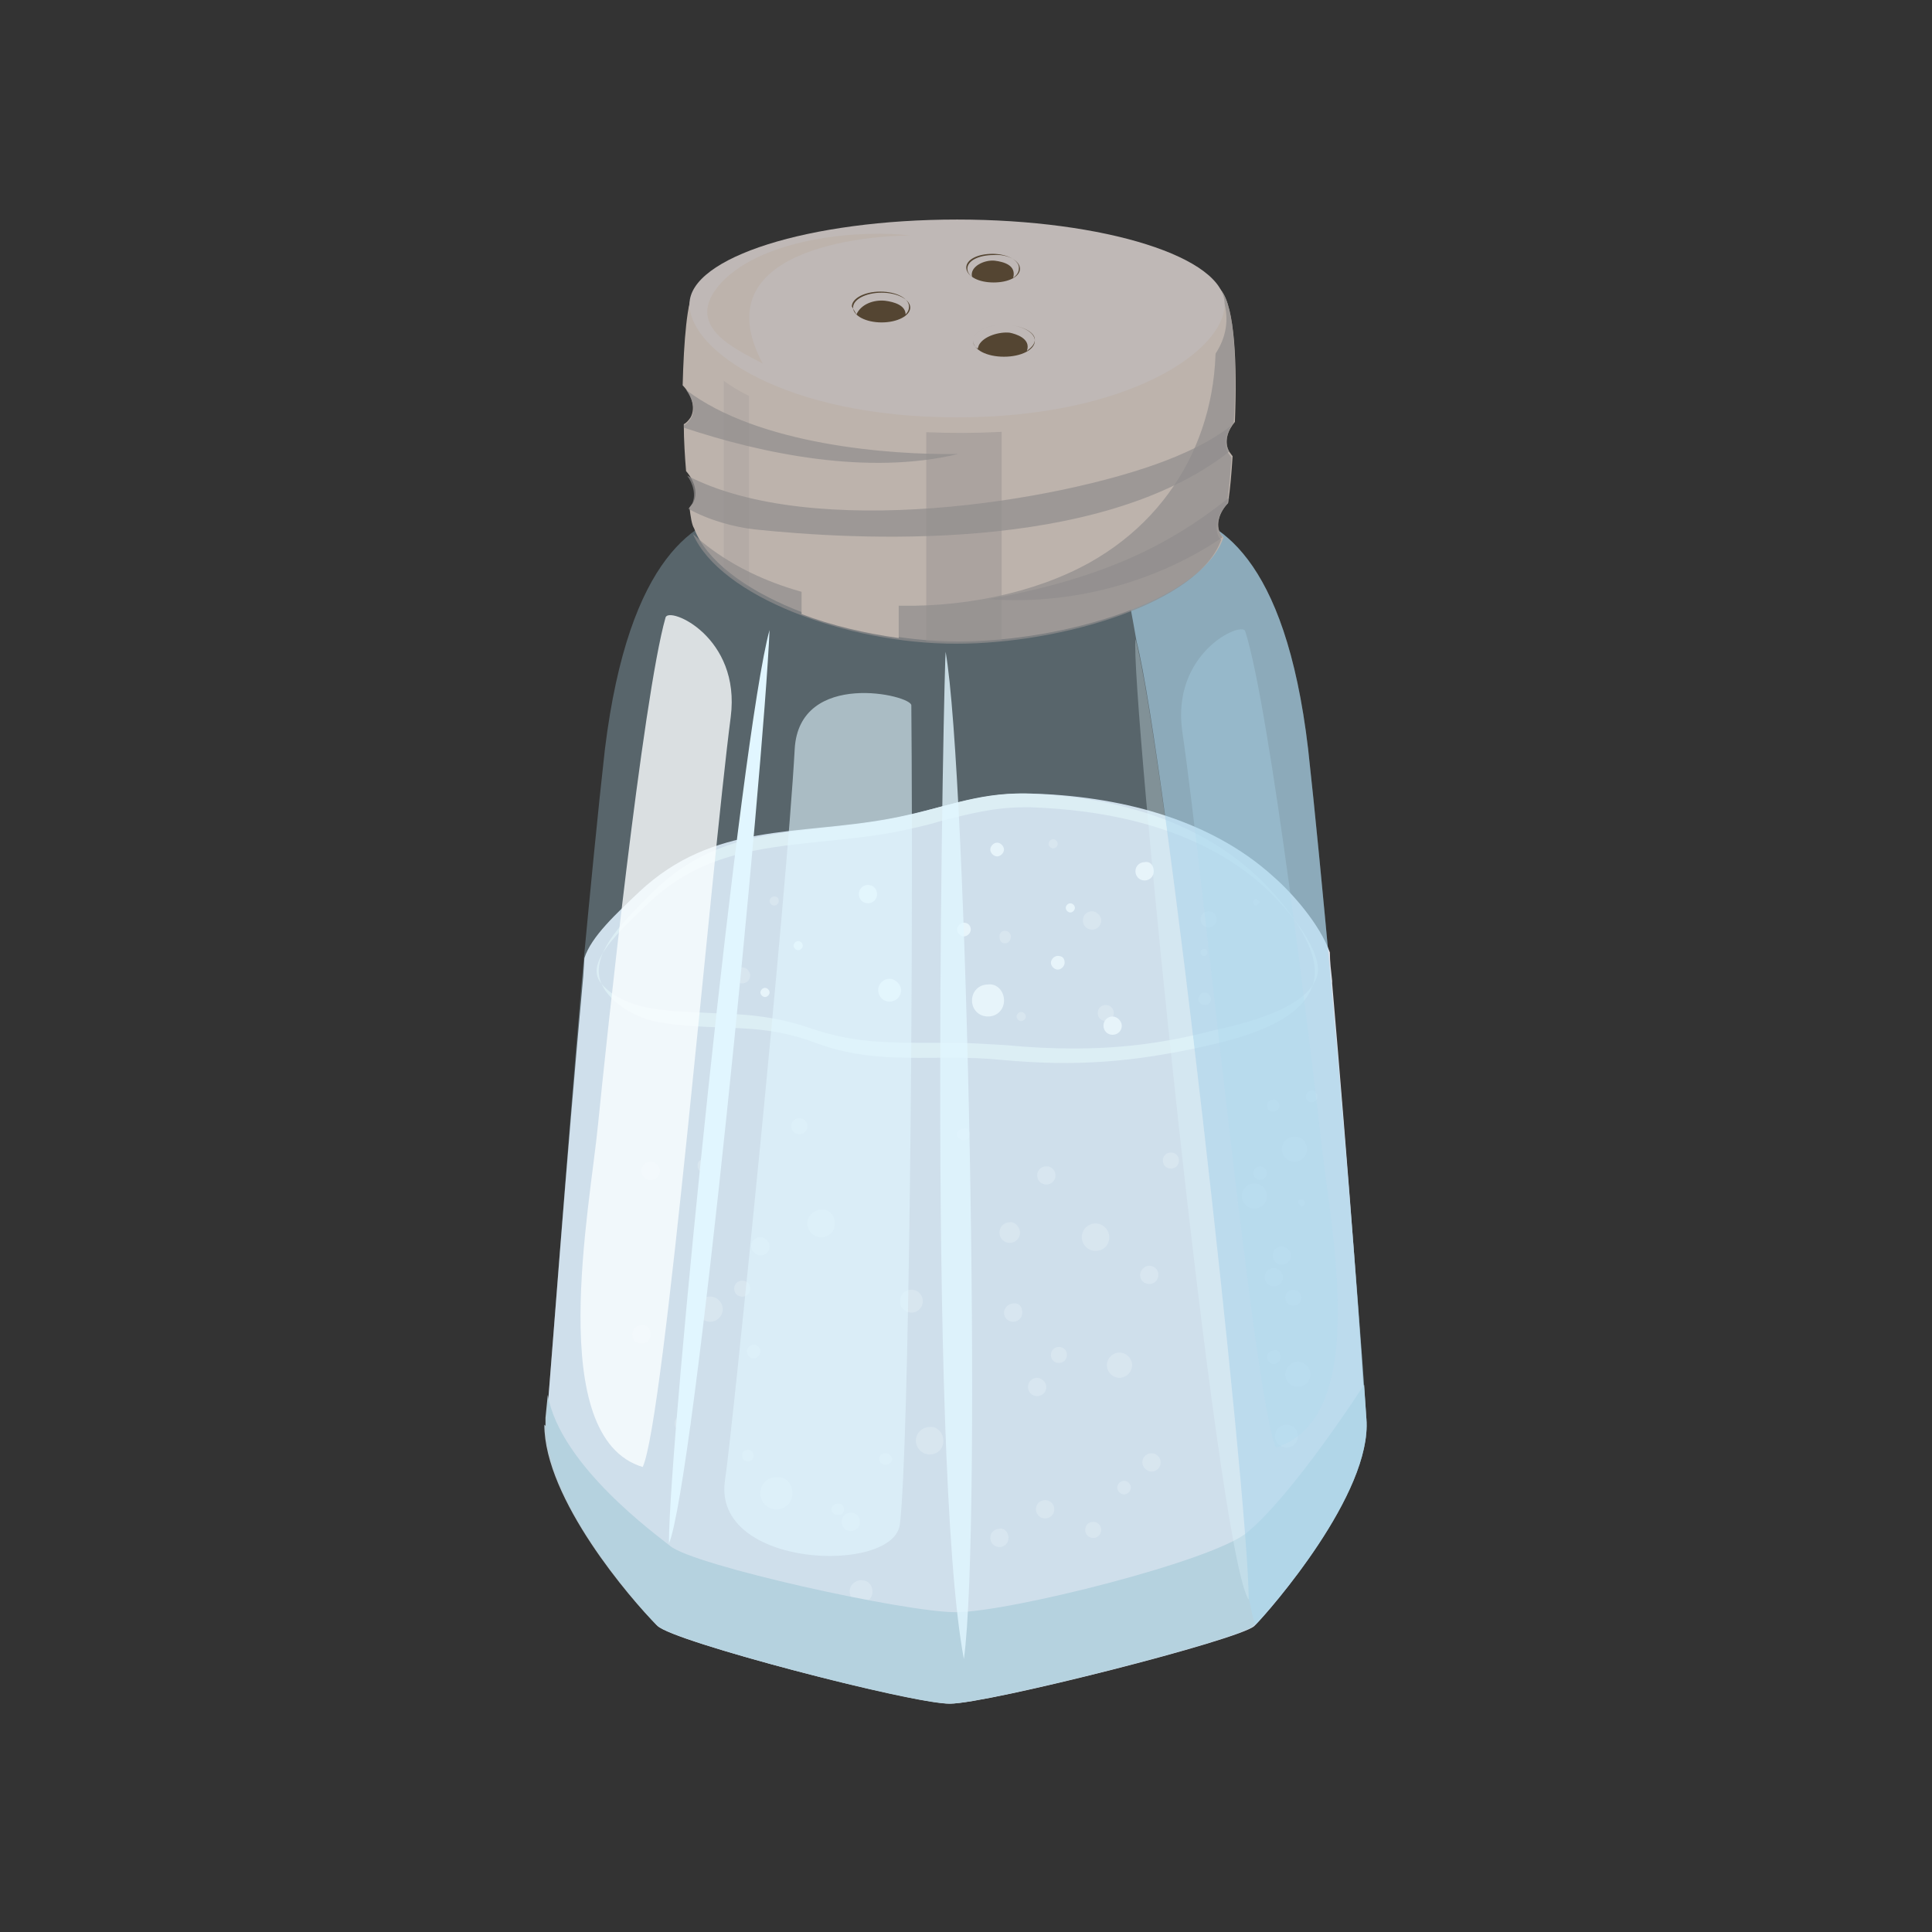 <svg viewBox="0 0 44 44" xmlns="http://www.w3.org/2000/svg" fill-rule="evenodd" clip-rule="evenodd"><rect x="0" y="0" width="44" height="44" fill="#333333" stroke="none"/><path d="M30.339 22.394v-.052c-.026-.234-.052-.443-.052-.651-.235-.651-.86-1.354-1.276-1.718-1.485-1.355-3.594-1.849-5.547-1.901-1.224-.026-2.057.364-3.203.572-2.109.391-4.01.079-5.703 1.667-.52.495-1.093 1.016-1.249 1.51l-.026.417c-.391 4.245-.73 8.906-.834 10.078-.13 1.718 1.953 4.114 2.526 4.713.365.364 5.807 1.77 6.666 1.77.86 0 6.615-1.458 6.927-1.77.339-.339 2.656-2.995 2.526-4.713-.052-1.172-.391-5.729-.755-9.922z" fill="#dde1ea"/><path d="M15.157 23.306c-.833-.105-1.432-.625-1.51-1.068-.104-.625.599-1.302 1.224-1.927 1.614-1.588 3.437-1.276 5.442-1.667 1.094-.208 1.901-.598 3.047-.572 1.849.052 3.854.546 5.286 1.901.521.494 1.458 1.588 1.276 2.369-.208.912-1.562 1.276-2.474 1.484-1.64.365-2.942.469-4.635.313-1.51-.156-2.786.156-4.244-.391-1.25-.468-2.057-.26-3.412-.442zM24.427 23.879c-.469 0-.99-.026-1.537-.078-.442-.026-.859-.052-1.145-.052h-.886c-.885 0-1.562-.052-2.343-.312-.886-.313-1.589-.339-2.318-.365-.417-.026-.833-.026-1.328-.104-.755-.104-1.25-.521-1.276-.781-.078-.443.599-1.068 1.146-1.589l.052-.052c1.172-1.094 2.448-1.224 3.906-1.38.521-.052 1.068-.104 1.641-.208.39-.078.755-.157 1.093-.261.625-.156 1.198-.312 1.901-.312h.13c1.563.052 3.75.39 5.312 1.797.678.625 1.355 1.536 1.224 2.031-.208.781-1.77 1.119-2.343 1.25-1.198.312-2.188.416-3.229.416z" fill="#eff6f7"/><path d="M25.262 28.176c0 .182-.13.312-.313.312-.182 0-.312-.156-.312-.312 0-.182.156-.313.312-.313s.313.131.313.313zM24.298 30.858c0 .104-.078.182-.182.182s-.182-.078-.182-.182.078-.182.182-.182.182.078.182.182zM25.782 31.091c0 .156-.13.287-.287.287-.156 0-.286-.131-.286-.287 0-.156.13-.286.286-.286.157 0 .287.13.287.286zM29.844 31.3c0 .156-.13.287-.286.287-.156 0-.286-.131-.286-.287 0-.156.13-.286.286-.286.156 0 .286.13.286.286zM29.766 26.171c0 .156-.13.287-.286.287-.156 0-.287-.131-.287-.287 0-.156.131-.286.287-.286.182 0 .286.13.286.286zM26.432 33.306c0 .13-.104.208-.208.208s-.208-.104-.208-.208c0-.13.104-.208.208-.208s.208.078.208.208zM23.23 28.072c0 .13-.104.234-.234.234s-.234-.104-.234-.234.104-.235.234-.235c.104-.026.234.105.234.235zM21.484 32.811c0 .183-.13.313-.312.313s-.313-.156-.313-.313c0-.182.157-.312.313-.312.156-.026.312.13.312.312zM16.46 29.816c0 .156-.131.286-.287.286-.156 0-.286-.13-.286-.286 0-.156.13-.287.286-.287.156 0 .287.131.287.287zM24.01 34.372c0 .131-.104.209-.208.209-.13 0-.208-.104-.208-.209 0-.13.104-.208.208-.208s.208.078.208.208zM25.079 34.842c0 .105-.078.183-.182.183s-.182-.078-.182-.183c0-.104.078-.182.182-.182s.182.078.182.182zM26.849 26.43c0 .105-.078.183-.182.183s-.183-.078-.183-.183c0-.104.079-.182.183-.182s.182.078.182.182zM28.854 27.238c0 .156-.13.286-.286.286-.156 0-.287-.13-.287-.286 0-.157.131-.287.287-.287.156 0 .286.13.286.287zM29.636 29.555c0 .105-.078.183-.182.183s-.182-.078-.182-.183c0-.104.078-.182.182-.182s.182.078.182.182zM21.017 29.633c0 .131-.104.261-.26.261-.131 0-.261-.104-.261-.261 0-.13.104-.26.261-.26.156 0 .26.13.26.26zM20.314 33.228c0 .078-.052.13-.156.13-.079 0-.131-.052-.131-.13 0-.078.052-.13.131-.13.078 0 .156.052.156.13zM19.585 34.66c0 .13-.105.208-.209.208-.13 0-.208-.104-.208-.208 0-.131.104-.209.208-.209s.209.078.209.209zM17.085 29.348c0 .105-.078.183-.182.183s-.182-.078-.182-.183c0-.104.078-.182.182-.182s.182.078.182.182zM16.173 26.536c0 .078-.052.156-.156.156-.078 0-.13-.052-.13-.156 0-.078.052-.13.13-.13.078-.026.156.052.156.13zM15.028 26.665c0 .131-.104.209-.208.209-.131 0-.209-.104-.209-.209 0-.13.105-.208.209-.208s.208.104.208.208zM14.819 30.39c0 .13-.104.208-.208.208-.131 0-.209-.104-.209-.208 0-.13.105-.208.209-.208.104-.026.208.078.208.208zM15.73 32.421c0 .104-.078.182-.182.182-.105 0-.183-.078-.183-.182 0-.105.078-.183.183-.183.104 0 .182.078.182.183zM18.386 25.649c0 .104-.078.182-.182.182s-.182-.078-.182-.182.078-.182.182-.182.182.078.182.182zM22.083 25.833c0 .078-.052.13-.13.13-.078 0-.156-.052-.156-.13 0-.078.078-.131.156-.131.078-.026.13.053.13.131zM19.22 34.374c0 .079-.052.131-.13.131-.078 0-.156-.052-.156-.131 0-.078.078-.13.156-.13s.13.052.13.13zM17.163 33.15c0 .078-.052.13-.13.13-.079 0-.131-.052-.131-.13 0-.078.052-.13.131-.13.078 0 .13.052.13.13zM23.022 21.328c0 .078-.052.156-.13.156-.078 0-.13-.052-.13-.156 0-.079.052-.131.13-.131.052 0 .13.052.13.131zM23.361 23.151c0 .052-.052.104-.104.104-.053 0-.105-.052-.105-.104s.052-.104.105-.104c.052 0 .104.052.104.104zM17.736 20.52c0 .052-.052.104-.104.104-.053 0-.105-.052-.105-.104s.052-.104.105-.104c.052 0 .104.026.104.104zM17.085 22.214c0 .104-.078.182-.182.182s-.182-.078-.182-.182c0-.105.078-.183.182-.183s.182.104.182.183zM24.089 19.217c0 .053-.052.105-.104.105s-.104-.052-.104-.105c0-.052.052-.104.104-.104s.104.052.104.104zM25.079 20.962c0 .13-.104.209-.209.209-.13 0-.208-.105-.208-.209 0-.13.104-.208.208-.208.105 0 .209.104.209.208zM27.5 21.691c0 .053-.026.079-.078.079-.052 0-.078-.026-.078-.079 0-.052.026-.078.078-.078.052 0 .078.026.078.078zM25.365 23.071c0 .104-.079.182-.183.182s-.182-.078-.182-.182.078-.182.182-.182.183.078.183.182zM29.14 25.18c0 .078-.052.13-.156.13-.078 0-.13-.052-.13-.13 0-.078.052-.13.13-.13.078-.026.156.052.156.13zM29.713 27.395c0 .052-.026.078-.078.078l-.078-.078c0-.053.026-.079.078-.079.052 0 .078.026.078.079zM30.001 24.973c0 .078-.052.13-.131.13-.078 0-.13-.052-.13-.13 0-.078.052-.13.13-.13.053-.026.131.052.131.13zM29.219 29.087c0 .13-.104.209-.208.209-.13 0-.208-.105-.208-.209 0-.13.104-.208.208-.208s.208.104.208.208zM29.558 32.708c0 .13-.104.26-.26.26-.131 0-.261-.104-.261-.26 0-.13.104-.261.261-.261.156 0 .26.104.26.261zM27.708 20.936c0 .104-.078.183-.182.183s-.182-.079-.182-.183.078-.182.182-.182.182.078.182.182zM27.579 22.76c0 .078-.078.13-.13.13-.078 0-.156-.052-.156-.13 0-.078.052-.156.156-.156.052 0 .13.078.13.156zM28.697 20.547l-.078.078c-.052 0-.078-.026-.078-.078 0-.052.026-.078.078-.078l.078.078z" fill="#eaebf0"/><path d="M23.282 29.894c0 .13-.104.208-.208.208-.131 0-.209-.104-.209-.208s.104-.208.209-.208c.13-.026.208.078.208.208zM23.829 31.587c0 .13-.104.209-.209.209-.13 0-.208-.105-.208-.209 0-.13.104-.208.208-.208.105 0 .209.104.209.208zM24.038 26.769c0 .13-.104.208-.209.208-.13 0-.208-.104-.208-.208 0-.13.104-.208.208-.208.131 0 .209.104.209.208zM25.756 33.879c0 .078-.078.156-.156.156s-.157-.078-.157-.156.079-.156.157-.156.156.078.156.156zM26.382 29.035c0-.131-.105-.209-.209-.209s-.208.104-.208.209c0 .13.104.208.208.208.13 0 .209-.104.209-.208zM28.854 26.717c0 .078-.079.156-.157.156s-.156-.078-.156-.156.078-.156.156-.156.157.078.157.156zM29.401 28.593c0 .13-.104.208-.208.208-.13 0-.209-.104-.209-.208 0-.13.105-.208.209-.208s.208.104.208.208zM29.166 30.909c0 .079-.078.157-.156.157s-.156-.078-.156-.157c0-.078.078-.156.156-.156.104-.026.156.052.156.156zM19.87 36.249c0 .156-.13.26-.26.26-.156 0-.26-.13-.26-.26 0-.157.13-.261.26-.261.156 0 .26.104.26.261zM19.012 27.864c0 .182-.13.313-.313.313-.182 0-.312-.157-.312-.313 0-.182.156-.312.312-.312.183-.026.313.13.313.312z" fill="#f7f7f9" fill-opacity=".5"/><path d="M22.109 21.17c0 .078-.078.156-.156.156s-.156-.078-.156-.156.078-.156.156-.156c.104 0 .156.078.156.156zM20.521 22.551c0 .157-.13.261-.261.261-.156 0-.26-.13-.26-.261 0-.156.13-.26.26-.26.131 0 .261.13.261.26zM22.865 19.348c0 .078-.078.156-.156.156s-.156-.078-.156-.156.078-.157.156-.157.156.079.156.157zM24.48 20.676c0 .053-.052.105-.104.105s-.104-.052-.104-.105c0-.052.052-.104.104-.104s.104.052.104.104zM25.548 23.359c0 .13-.105.208-.209.208-.13 0-.208-.104-.208-.208 0-.13.104-.209.208-.209s.209.105.209.209zM26.276 19.843c0 .13-.104.209-.208.209-.13 0-.209-.105-.209-.209 0-.13.105-.208.209-.208.13-.026.208.078.208.208zM22.866 22.785c0 .208-.156.365-.365.365-.208 0-.364-.157-.364-.365s.156-.364.364-.364c.209-.027.365.156.365.364zM24.246 21.926c0 .078-.078.156-.156.156s-.156-.078-.156-.156.078-.156.156-.156c.104 0 .156.052.156.156zM19.975 20.363c0 .13-.104.208-.208.208-.13 0-.208-.104-.208-.208 0-.131.104-.209.208-.209.13 0 .208.105.208.209zM18.283 21.536c0 .052-.052.104-.105.104-.052 0-.104-.052-.104-.104s.052-.104.104-.104c.053 0 .105.052.105.104zM17.527 22.602c0 .052-.052.104-.104.104-.053 0-.105-.052-.105-.104s.052-.104.105-.104c.052 0 .104.052.104.104z" fill="#fff"/><path d="M17.526 28.384c0 .13-.104.208-.208.208s-.209-.104-.209-.208c0-.13.105-.208.209-.208s.208.104.208.208zM17.318 30.779c0 .078-.078.157-.156.157s-.156-.079-.156-.157.078-.156.156-.156.156.078.156.156zM18.048 34.008c0 .208-.157.364-.365.364s-.365-.156-.365-.364c0-.209.157-.365.365-.365.208-.026.365.156.365.365zM22.969 35.025c0 .13-.104.208-.208.208-.13 0-.208-.104-.208-.208 0-.13.104-.208.208-.208.104-.026.208.078.208.208z" fill="#f7f7f9" fill-opacity=".5"/><path d="M31.119 32.316l-.052-.781c-.781 1.198-1.901 2.734-2.656 3.359-.755.651-5.442 1.823-6.64 1.823-1.172 0-5.989-1.067-6.51-1.51-.286-.235-2.5-1.823-2.786-3.437l-.052.52v.183l-.026-.026c0 1.692 1.979 3.984 2.551 4.557.079.078.313.182.678.312 1.562.547 5.286 1.484 5.989 1.484.859 0 6.614-1.458 6.926-1.77.391-.365 2.709-3.021 2.578-4.714z" fill="#b8ced8"/><path d="M31.12 32.316c-.078-1.171-.417-5.754-.807-9.973-.183-1.979-.365-3.88-.521-5.286-.521-4.427-2.083-5.26-3.151-5.416h-9.687c-1.067.13-2.63.989-3.177 5.416-.156 1.38-.338 3.255-.521 5.208-.364 4.219-.703 8.88-.807 10.051-.13 1.719 1.953 4.115 2.526 4.714.365.364 5.807 1.77 6.666 1.77.86 0 6.615-1.458 6.927-1.77.365-.365 2.682-3.021 2.552-4.714z" fill="#afd9ef" fill-opacity=".3"/><path d="M31.119 32.316c-.078-1.171-.417-5.754-.808-9.973-.182-1.979-.364-3.88-.52-5.286-.521-4.427-2.083-5.26-3.151-5.416h-1.38c.208.755.416 1.77.625 2.968.651 2.526 2.526 19.296 2.552 21.77.078.39.13.599.156.625.338-.339 2.656-2.995 2.526-4.688z" fill="#afd9ef" fill-opacity=".6"/><path d="M27.968 11.458c.052-.339.078-.677.104-1.068l-.078-.104c-.13-.234-.026-.495.13-.677.052-1.302 0-2.604-.312-2.995-.521-.677-11.64-.39-12.005.026-.156.183-.234 1.12-.26 2.136.182.182.312.494.182.729-.052.078-.104.13-.156.156 0 .364.026.755.052 1.068.182.208.286.494.156.729l-.078.104c.026.208.052.39.104.469.547 1.458 3.49 2.577 6.016 2.577 2.421 0 5.546-.937 6.041-2.369l-.052-.052c-.156-.235-.026-.547.156-.729z" fill="#bdb3ac"/><path d="M21.094 6.223v8.385c.234.026.469.026.703.026.338 0 .651-.026 1.015-.052v-8.385l-1.718.026z" fill="#918d8d" fill-opacity=".4"/><path d="M17.057 6.432c-.208.026-.416.052-.573.052v6.51c.157.13.365.26.573.39v-6.952z" fill="#918d8d" fill-opacity=".2"/><path d="M27.812 6.615c-.026-.052-.13-.105-.287-.131l.105.521c.312 2.37-.678 4.609-2.813 5.807-2.526 1.406-6.796 1.406-9.036-.651.625 1.432 3.516 2.5 5.989 2.5 2.422 0 5.547-.937 6.042-2.37l-.052-.052c-.13-.26 0-.547.182-.755.052-.338.078-.677.104-1.068l-.078-.104c-.13-.234-.026-.494.13-.677.078-1.328.026-2.63-.286-3.02z" fill="#918d8d" fill-opacity=".7"/><path d="M27.89 6.928c-1.094.677-2.526 1.484-3.906 1.77-1.146.235-2.344.339-3.49.235l-2.213-.443-.313-.104c-.833-.313-1.562-.911-2.265-1.458-.235 1.38 1.094 2.135 2.552 2.526v4.531c.677.26 1.458.442 2.213.546v-4.713h.13c4.974.313 7.708-1.198 7.292-2.89z" fill="#bdb3ac"/><path d="M21.797 5c-3.36 0-6.094.859-6.094 1.927s2.188 2.578 6.094 2.578c3.88 0 6.093-1.51 6.093-2.578 0-1.068-2.734-1.927-6.093-1.927z" fill="#bfb8b6"/><path d="M23.229 6.12c0 .182-.26.313-.599.313-.338 0-.599-.131-.599-.313s.261-.312.599-.312c.313-.026.599.13.599.312zM22.605 5.781c-.339 0-.599.13-.599.313 0 .078.052.156.13.208-.052-.234.287-.391.521-.365.208.027.495.105.417.391.078-.052.13-.13.13-.208.026-.183-.261-.339-.599-.339zM20.73 7.005c0 .182-.287.338-.651.338-.365 0-.651-.156-.651-.338 0-.183.286-.339.651-.339.364 0 .651.156.651.339zM19.505 7.161c.104-.234.39-.338.651-.312.208.026.468.104.468.312.052-.052.078-.104.078-.182 0-.182-.286-.338-.651-.338-.364 0-.651.156-.651.338l.105.182zM23.568 7.759c0 .208-.312.365-.703.365-.39 0-.703-.157-.703-.365s.313-.364.703-.364c.365 0 .703.156.703.364zM22.865 7.395c-.39 0-.703.156-.703.364 0 .078.026.13.104.182l.026-.078c.105-.208.469-.312.703-.286.131.026.495.13.391.416.104-.078.182-.156.182-.26 0-.182-.338-.338-.703-.338z" fill="#544532"/><path d="M21.952 37.785c.417-3.047.079-20.103-.416-22.941-.026 0-.443 18.41.416 22.941z" fill="#e1f6ff" fill-opacity=".8"/><path d="M25.86 14.557c-.131.989 1.849 20.806 2.578 21.873 0-2.343-1.927-19.53-2.578-21.873z" fill="#e1f6ff" fill-opacity=".3"/><path d="M17.526 14.348c-.13 3.125-1.719 19.452-2.292 20.806 0-2.344 1.641-18.463 2.292-20.806z" fill="#e1f6ff"/><path d="M27.995 10.286c-.104-.182-.052-.416.052-.598-.364.286-.833.546-1.51.807-2.448.937-8.02 1.823-10.885.338.131.183.209.443.105.651l-.079.104c.469.261 1.042.417 1.511.469 2.239.234 7.812.573 10.806-1.771zM27.968 11.458l.026-.13c-1.484 1.198-3.073 1.875-5.469 2.318 2.11.156 4.011-.521 5.313-1.406l-.026-.053c-.157-.234-.026-.546.156-.729zM15.626 8.881c.131.182.235.443.104.651-.052.078-.104.13-.156.156v.052c1.797.599 4.193 1.094 6.25.599-1.563.026-4.557-.208-6.198-1.458z" fill="#918d8d" fill-opacity=".7"/><path d="M26.927 16.666c.495 3.385 1.64 15.286 2.135 16.301 2.214-.703 1.198-5.182 1.016-7.083-.209-1.822-1.146-9.713-1.719-11.509-.078-.235-1.693.494-1.432 2.291z" fill="#afd9ef" fill-opacity=".3"/><path d="M16.642 16.328c-.443 3.411-1.511 16.04-2.005 17.082-2.24-.677-1.198-5.911-1.016-7.812.182-1.823 1.016-9.713 1.537-11.536.078-.26 1.718.443 1.484 2.266z" fill="#fafeff" fill-opacity=".8"/><path d="M18.099 17.057c-.182 3.333-1.432 15.676-1.589 16.665-.286 2.005 3.854 2.136 3.984.99.209-1.693.313-12.551.261-18.645.026-.234-2.552-.833-2.656.99z" fill="#e1f6ff" fill-opacity=".6"/><path d="M20.73 5.364c-.937 0-4.765.286-3.359 2.916-.625-.338-1.849-.859-.938-1.849 1.016-1.067 3.308-1.197 4.297-1.067z" fill="#bdb3ac"/></svg>
